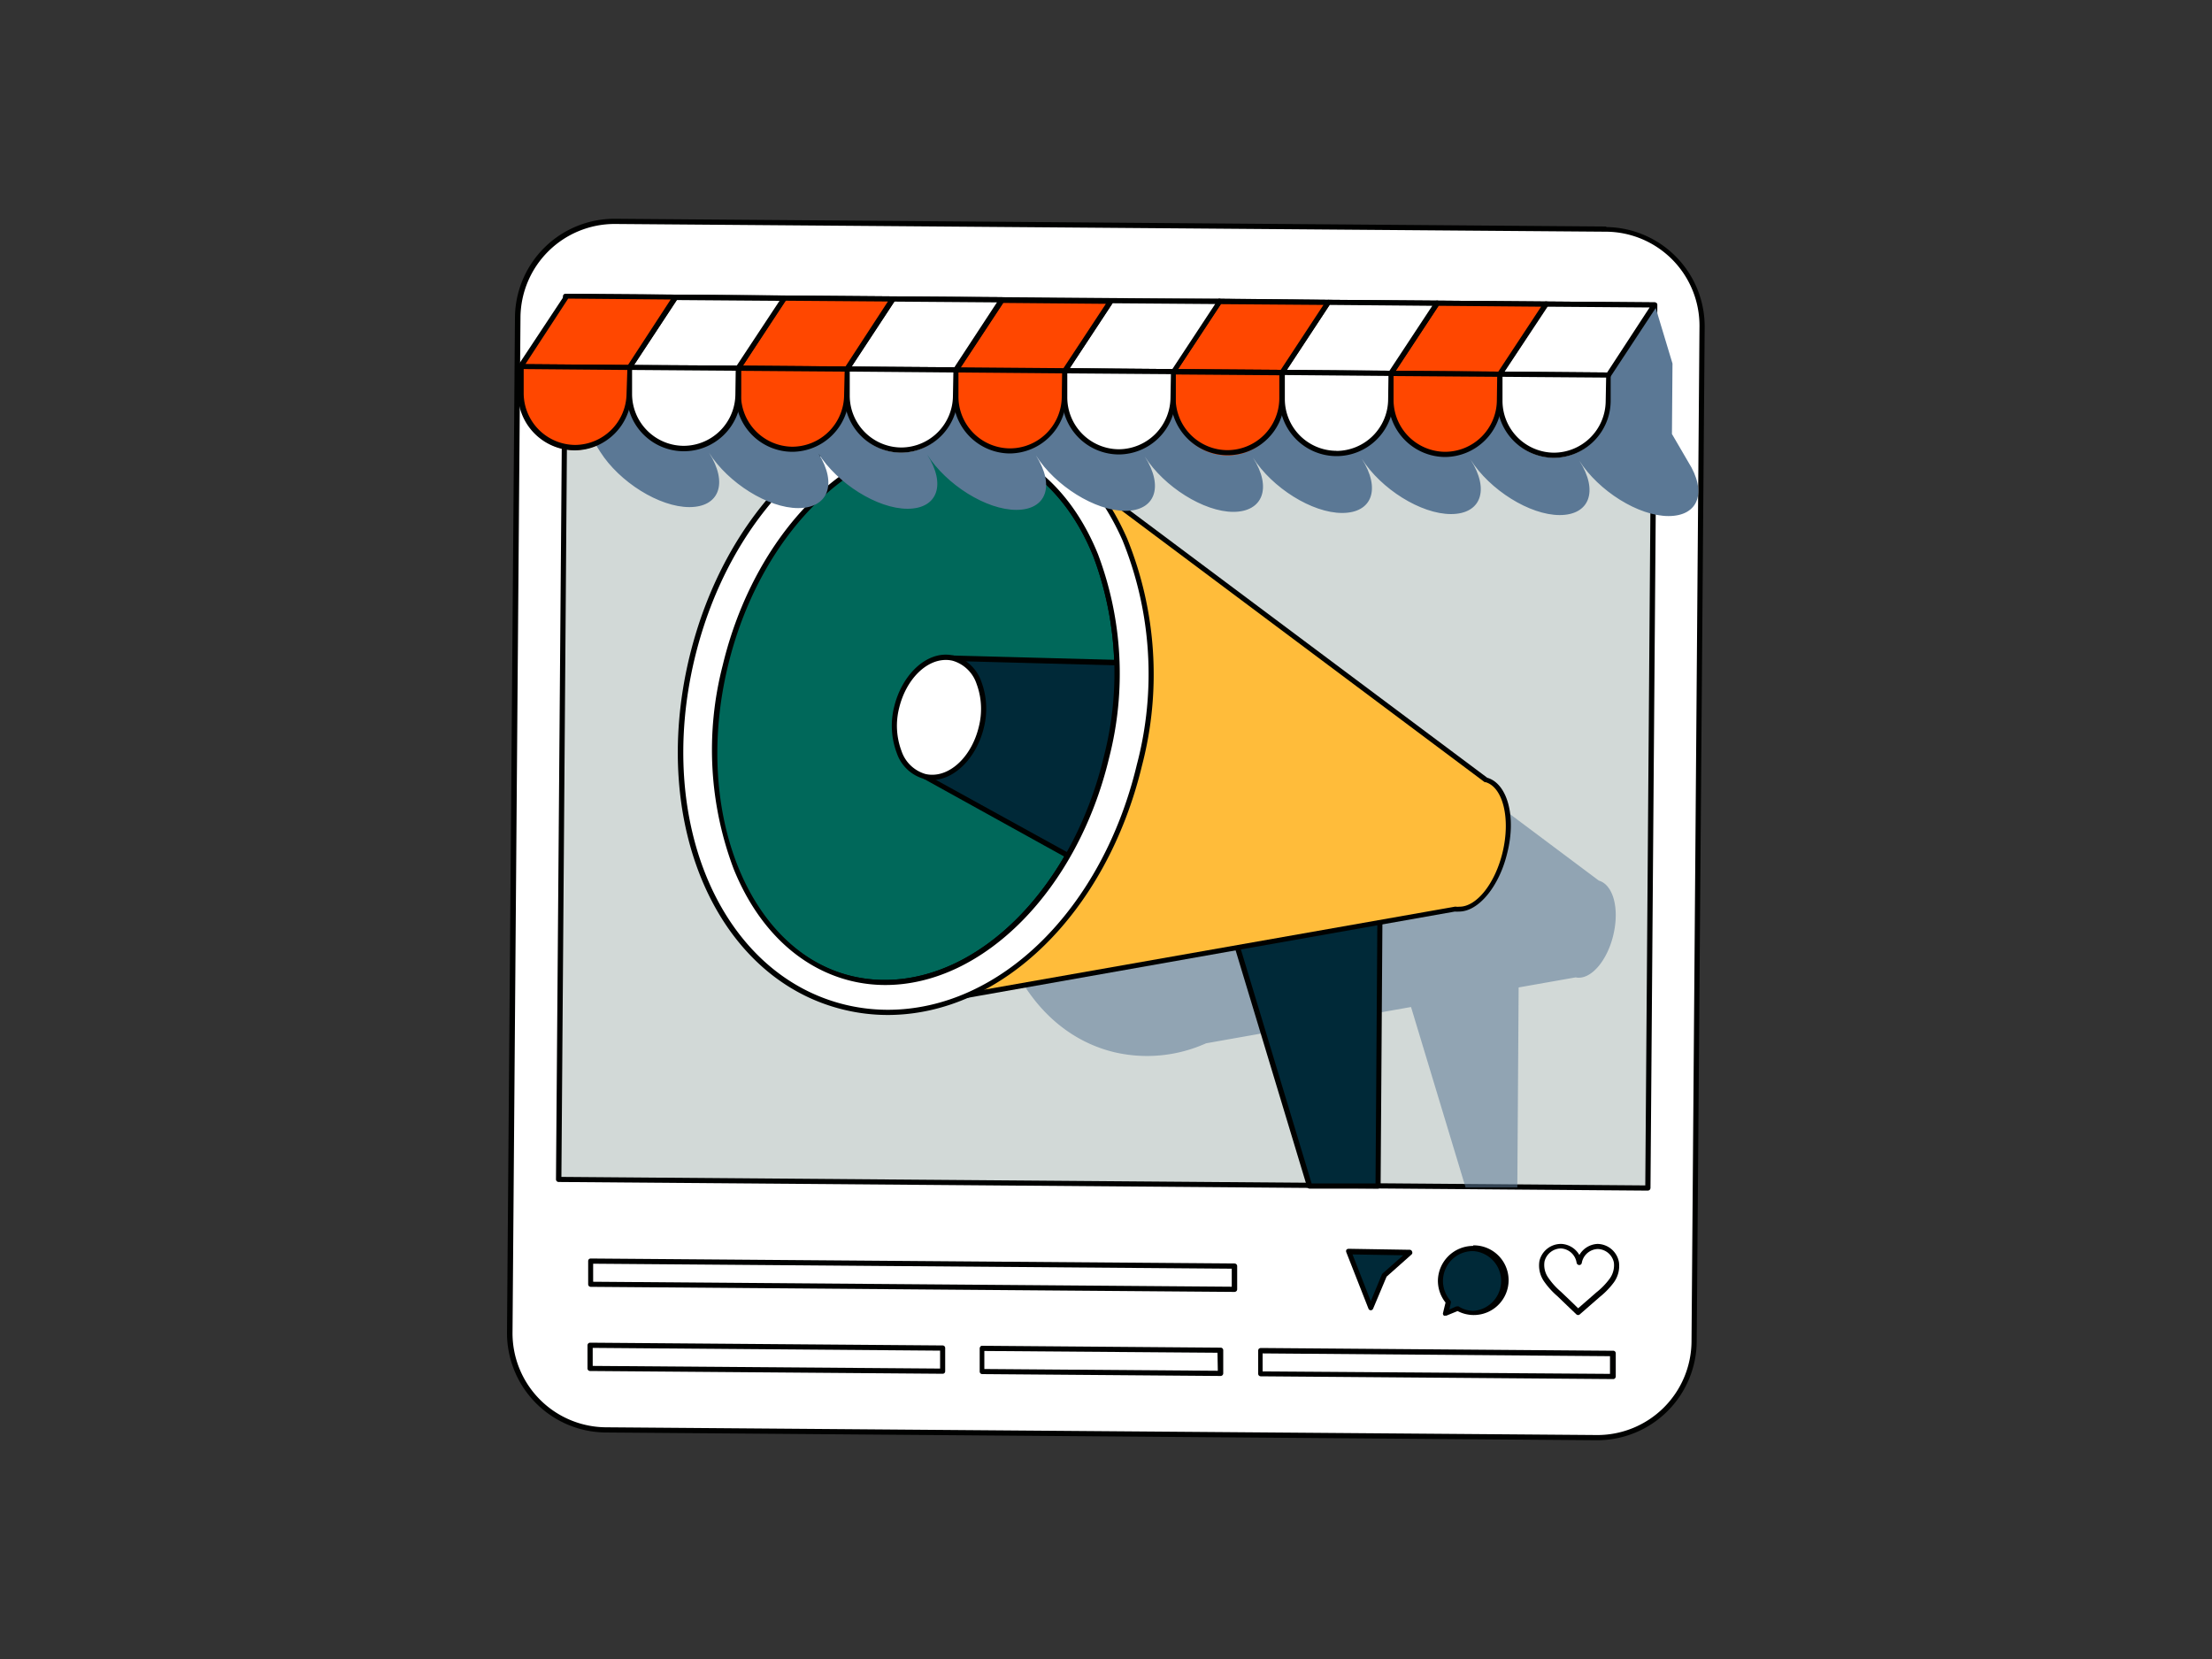 <svg xmlns="http://www.w3.org/2000/svg" viewBox="0 0 200 150" id="digital-marketing"><rect x="0" y="0" width="200" height="150" fill="#333333" stroke="none"/><g data-name="Layer 1"><path fill="#fff" d="M145.23,20.72,55.63,20a8.74,8.74,0,0,0-8.8,8.67l-.73,91.8a8.75,8.75,0,0,0,8.67,8.8l89.6.71a8.74,8.74,0,0,0,8.8-8.67l.73-91.8A8.75,8.75,0,0,0,145.23,20.72Z"></path><path fill="#000100" d="M145.23,20.48l-89.6-.7h-.07a9,9,0,0,0-9,8.9l-.72,91.79a9,9,0,0,0,8.9,9.05l89.6.7h.07a9,9,0,0,0,9-8.9l.72-91.79a9,9,0,0,0-8.9-9Zm7.71,100.84a8.52,8.52,0,0,1-8.5,8.43l-89.66-.7a8.51,8.51,0,0,1-8.44-8.57l.72-91.8a8.52,8.52,0,0,1,8.5-8.43l89.66.7a8.5,8.5,0,0,1,8.44,8.57Z"></path><path fill="#002938" d="M133.23,112.88a3,3,0,0,0-3,2.89,2.88,2.88,0,0,0,.72,2l-.26,1.06,1.06-.46a3,3,0,0,0,1.37.43,2.94,2.94,0,0,0,.1-5.88Z"></path><path fill="#000100" d="M133.18,112.65a3.19,3.19,0,0,0-3.17,3.12,3.15,3.15,0,0,0,.69,2l-.23.95a.23.23,0,0,0,.08.23.21.21,0,0,0,.15,0,.15.15,0,0,0,.09,0l1-.41a3.15,3.15,0,1,0,1.43-5.94Zm-.05,5.87h0a2.55,2.55,0,0,1-1.25-.4.27.27,0,0,0-.12,0l-.09,0-.63.28.14-.6a.23.23,0,0,0-.05-.21,2.7,2.7,0,0,1,2.09-4.47h0a2.71,2.71,0,0,1-.09,5.41Z"></path><polygon fill="#002938" points="123.91 118.28 125.14 115.33 127.44 113.28 121.92 113.19 123.91 118.28"></polygon><path fill="#000100" d="M127.44,113l-5.52-.09a.27.27,0,0,0-.19.1.28.28,0,0,0,0,.22l2,5.09a.23.23,0,0,0,.21.15h0a.24.24,0,0,0,.21-.14l1.22-2.9,2.25-2a.21.21,0,0,0,.06-.25A.23.23,0,0,0,127.44,113ZM125,115.15a.24.24,0,0,0-.06.09l-1,2.41-1.65-4.23,4.58.08Z"></path><path fill="#fff" d="M144.44,112.7a1.78,1.78,0,0,0-1.66,1.44,1.74,1.74,0,0,0-1.61-1.49,1.76,1.76,0,0,0-1.75,1.35,2.32,2.32,0,0,0,.38,1.67A6.91,6.91,0,0,0,141,117c.6.55,1.11,1.08,1.71,1.63.62-.53,1.19-1,1.81-1.58a6.87,6.87,0,0,0,1.22-1.25,2.35,2.35,0,0,0,.43-1.66A1.76,1.76,0,0,0,144.44,112.7Z"></path><path fill="#000100" d="M144.44,112.47h0a2,2,0,0,0-1.64,1,2,2,0,0,0-1.61-1h-.09a2,2,0,0,0-1.91,1.54,2.53,2.53,0,0,0,.41,1.84,7.13,7.13,0,0,0,1.22,1.35l.84.81.87.83a.23.23,0,0,0,.16.06.22.22,0,0,0,.15-.06l1.81-1.58a7.06,7.06,0,0,0,1.26-1.3,2.54,2.54,0,0,0,.47-1.83A2,2,0,0,0,144.44,112.47Zm1.08,3.17a6.43,6.43,0,0,1-1.18,1.21l-1.65,1.44-.7-.68-.86-.82a6.36,6.36,0,0,1-1.13-1.25,2,2,0,0,1-.35-1.49,1.55,1.55,0,0,1,1.45-1.17h.06a1.52,1.52,0,0,1,1.39,1.29.25.25,0,0,0,.23.21.23.23,0,0,0,.24-.2,1.52,1.52,0,0,1,1.45-1.25,1.53,1.53,0,0,1,1.45,1.22A2.06,2.06,0,0,1,145.52,115.64Z"></path><rect width="2.1" height="58.21" x="81.46" y="86.19" fill="#fff" transform="rotate(-89.4 82.715 115.328)"></rect><path fill="#000100" d="M111.62,114.24l-58.21-.45h0a.23.23,0,0,0-.16.06.23.23,0,0,0-.07.17l0,2.1a.23.23,0,0,0,.23.23l58.21.46h0a.28.28,0,0,0,.17-.07.24.24,0,0,0,.07-.16v-2.1A.24.24,0,0,0,111.62,114.24Zm-.25,2.1-57.74-.45v-1.63l57.74.45Z"></path><rect width="2.1" height="31.88" x="68.23" y="106.87" fill="#fff" transform="rotate(-89.55 69.278 122.808)"></rect><path fill="#000100" d="M85.23,121.65l-31.88-.25h0a.24.24,0,0,0-.23.23l0,2.1a.23.23,0,0,0,.23.23l31.88.25h0a.23.23,0,0,0,.16-.06.23.23,0,0,0,.07-.17l0-2.09A.23.23,0,0,0,85.23,121.65ZM85,123.74l-31.41-.24v-1.63l31.41.25Z"></path><rect width="2.1" height="31.88" x="128.83" y="107.34" fill="#fff" transform="rotate(-89.55 129.88 123.283)"></rect><path fill="#000100" d="M145.82,122.13,114,121.88a.35.35,0,0,0-.17.06.28.28,0,0,0-.07.17v2.09a.23.23,0,0,0,.23.24l31.87.25h0a.2.2,0,0,0,.16-.07.24.24,0,0,0,.07-.16l0-2.1A.23.23,0,0,0,145.82,122.13Zm-.25,2.09L114.16,124l0-1.63,31.41.25Z"></path><rect width="2.1" height="21.55" x="98.53" y="112.27" fill="#fff" transform="rotate(-89.55 99.574 123.046)"></rect><path fill="#000100" d="M110.36,121.85l-21.54-.17c-.06,0-.13,0-.17.07a.24.24,0,0,0-.07.16l0,2.1a.23.23,0,0,0,.23.23l21.55.17h0a.24.24,0,0,0,.24-.23v-2.1A.23.23,0,0,0,110.36,121.85Zm-.25,2.09L89,123.78v-1.63l21.08.16Z"></path><rect width="79.84" height="98.49" x="60.14" y="17.86" fill="#d2d9d7" transform="rotate(-89.55 100.062 67.108)"></rect><path fill="#000100" d="M149.62,27.34l-98.49-.78h0a.23.23,0,0,0-.23.24l-.63,79.84a.24.24,0,0,0,.23.23l98.49.78h0a.28.28,0,0,0,.17-.07.29.29,0,0,0,.07-.16l.62-79.85A.23.23,0,0,0,149.62,27.34Zm-.86,79.84-98-.77L51.36,27l98,.77Z"></path><path d="M144.56,79.62,117.71,59.53a13.07,13.07,0,0,0-7.28-4.78C101.86,52.7,93,60,90.31,71.29s1.89,21.8,10.46,23.85a13,13,0,0,0,8.28-.81l18.53-3.28,4.93,16.31,4.68,0,.12-18.08,5.15-.91c1.32.28,2.84-1.43,3.41-3.83S145.86,80,144.56,79.62Z" style="mix-blend-mode:multiply" fill="#5b7895" opacity=".55"></path><polygon fill="#002938" points="118.41 107.25 124.6 107.3 124.78 82.24 110.82 82.13 118.41 107.25"></polygon><path fill="#000100" d="M124.78,82l-14-.11a.25.25,0,0,0-.19.09.26.26,0,0,0,0,.21l7.59,25.12a.24.24,0,0,0,.22.16l6.19,0h0a.24.24,0,0,0,.24-.23L125,82.24A.23.23,0,0,0,124.78,82Zm-.41,25-5.78,0-7.45-24.65,13.4.1Z"></path><path fill="#ffbc3a" d="M134.36,70.54,97.49,43,85.34,90.37l46.24-8.19c1.74.37,3.75-1.9,4.51-5.08S136.09,71,134.36,70.54Z"></path><path fill="#000100" d="M134.47,70.32,97.63,42.77a.22.22,0,0,0-.36.13L85.11,90.31a.21.21,0,0,0,.06.21.21.21,0,0,0,.17.08h0l46.2-8.18a2.34,2.34,0,0,0,.38,0c1.77,0,3.64-2.28,4.36-5.3C137.11,73.84,136.3,70.85,134.47,70.32Zm1.39,6.73c-.67,2.81-2.34,4.93-3.9,4.93a1.84,1.84,0,0,1-.33,0,.14.14,0,0,0-.09,0L85.65,90.07l12-46.72,36.59,27.37a.2.2,0,0,0,.08,0C135.89,71.18,136.59,74,135.86,77.05Z"></path><path fill="#00685a" d="M88.57,40.23c-9.52-2.28-19.81,6.68-23,20S67.51,86.2,77,88.48s19.81-6.68,23-20S98.09,42.5,88.57,40.23Z"></path><path fill="#000100" d="M88.62,40a13,13,0,0,0-3.06-.36c-8.87,0-17.37,8.64-20.22,20.53C62.13,73.6,67.35,86.4,77,88.7a13.13,13.13,0,0,0,3.06.36h0c8.87,0,17.37-8.63,20.22-20.53a30.61,30.61,0,0,0-1-18.41C97.09,44.71,93.3,41.12,88.62,40ZM99.8,68.42C97,80.11,88.69,88.6,80,88.6a12.73,12.73,0,0,1-3-.35C67.71,86,62.64,73.46,65.8,60.28c2.79-11.69,11.11-20.17,19.76-20.17a12.8,12.8,0,0,1,3,.34C93,41.54,96.71,45,98.85,50.3A30.13,30.13,0,0,1,99.8,68.42Z"></path><polygon fill="#002938" points="83.62 70.21 98.56 78.47 103.42 59.96 86.18 59.5 83.62 70.21"></polygon><path fill="#000100" d="M103.43,59.73l-17.24-.46a.22.22,0,0,0-.24.18l-2.56,10.7a.23.23,0,0,0,.12.26l14.94,8.27a.2.2,0,0,0,.11,0l.09,0a.25.25,0,0,0,.14-.16L103.65,60a.24.24,0,0,0,0-.2A.21.21,0,0,0,103.43,59.73Zm-5,18.39-14.52-8,2.47-10.35,16.76.45Z"></path><path fill="#fff" d="M86.18,59.5c-2.11-.5-4.39,1.48-5.1,4.44s.43,5.76,2.54,6.27,4.4-1.48,5.1-4.44S88.29,60,86.18,59.5Z"></path><path fill="#000100" d="M86.24,59.27a3.55,3.55,0,0,0-.73-.08c-2.05,0-4,2-4.66,4.7a7,7,0,0,0,.23,4.19,3.63,3.63,0,0,0,2.49,2.35,2.84,2.84,0,0,0,.72.09h0c2,0,4-2,4.66-4.7a7,7,0,0,0-.22-4.19A3.71,3.71,0,0,0,86.24,59.27Zm2.26,6.44c-.6,2.52-2.38,4.34-4.21,4.34a2.56,2.56,0,0,1-.62-.07,3.23,3.23,0,0,1-2.16-2.08A6.51,6.51,0,0,1,81.3,64c.61-2.51,2.38-4.33,4.21-4.33a2.56,2.56,0,0,1,.62.07,3.23,3.23,0,0,1,2.16,2.07A6.52,6.52,0,0,1,88.5,65.71Z"></path><path fill="#fff" d="M89.19,37.63c-11.34-2.72-23,6.9-26.61,21.88s2.48,28.85,13.83,31.56,23-6.9,26.61-21.88S100.54,40.34,89.19,37.63ZM100,68.47c-3.19,13.33-13.49,22.28-23,20S62.38,73.55,65.57,60.23s13.48-22.28,23-20S103.22,55.15,100,68.47Z"></path><path fill="#000100" d="M88.62,40a13,13,0,0,0-3.05-.36c-8.88,0-17.38,8.63-20.23,20.53a30.53,30.53,0,0,0,1,18.41c2.19,5.41,6,9,10.65,10.12a13.13,13.13,0,0,0,3.06.36c8.87,0,17.38-8.63,20.23-20.53a30.61,30.61,0,0,0-1-18.41C97.09,44.71,93.3,41.12,88.62,40ZM99.8,68.42C97,80.11,88.69,88.6,80,88.6a12.73,12.73,0,0,1-3-.35c-4.53-1.08-8.2-4.58-10.33-9.84a30,30,0,0,1-1-18.13c2.79-11.69,11.11-20.17,19.77-20.17a12.78,12.78,0,0,1,3,.34C93,41.54,96.71,45,98.85,50.3A30.13,30.13,0,0,1,99.8,68.42Z"></path><path fill="#000100" d="M89.25,37.4a16.82,16.82,0,0,0-3.93-.46c-10.35,0-19.8,9.26-23,22.52-3.62,15.11,2.53,29.1,14,31.84a16.83,16.83,0,0,0,3.93.47h0c10.35,0,19.8-9.27,23-22.53a32.65,32.65,0,0,0-1.33-20.53C99.31,42.75,94.8,38.73,89.25,37.4Zm13.54,31.73C99.67,82.19,90.41,91.3,80.28,91.3a16.42,16.42,0,0,1-3.82-.45C65.25,88.16,59.25,74.42,62.8,59.57c3.12-13,12.39-22.17,22.52-22.17a16.42,16.42,0,0,1,3.82.45c5.41,1.3,9.8,5.22,12.35,11A32.14,32.14,0,0,1,102.79,69.13Z"></path><path d="M151.17,39.24l.05-6.37-1.6-5.3-18.07,5.15-9.84-.08-9.84-.08L102,32.49l-9.84-.08-9.83-.08-9.84-.08-9.84-.07-9.82-.08-.07,6.37,1.51,2.38c1.73,2.73,5.34,5,8.06,5s3.51-2.18,1.78-4.91c1.73,2.73,5.34,5,8.06,5S75.72,43.74,74,41c1.73,2.73,5.34,5,8.05,5s3.52-2.17,1.78-4.9c1.74,2.73,5.34,5,8.06,5s3.51-2.18,1.78-4.91c1.73,2.73,5.34,5,8.06,5s3.51-2.18,1.78-4.91c1.73,2.73,5.34,5,8,5s3.52-2.17,1.78-4.9c1.74,2.73,5.34,5,8.06,5s3.51-2.17,1.78-4.9c1.73,2.73,5.34,5,8.06,5s3.51-2.18,1.78-4.91c1.73,2.73,5.34,5,8.05,5s3.52-2.18,1.78-4.91c1.74,2.73,5.34,5,8.06,5s3.51-2.17,1.78-4.9Z" style="mix-blend-mode:multiply" fill="#5b7895"></path><polygon fill="#fff" points="135.6 33.83 145.43 33.91 149.61 27.57 139.77 27.5 135.6 33.83"></polygon><path fill="#000100" d="M149.61,27.34l-9.84-.08h0a.24.24,0,0,0-.2.11L135.4,33.7a.24.24,0,0,0,.19.37l9.84.07h0a.25.25,0,0,0,.2-.1l4.17-6.34a.23.23,0,0,0,0-.24A.24.24,0,0,0,149.61,27.34Zm-4.3,6.34L136,33.6l3.86-5.87,9.29.07Z"></path><path fill="#fff" d="M135.58,36.21a4.92,4.92,0,1,0,9.83.07l0-2.37-9.83-.08Z"></path><path fill="#000100" d="M145.44,33.68l-9.84-.08h0a.23.23,0,0,0-.24.23l0,2.37a5.18,5.18,0,0,0,5.12,5.2h0a5.18,5.18,0,0,0,5.15-5.12l0-2.37A.23.23,0,0,0,145.44,33.68Zm-.26,2.6a4.7,4.7,0,0,1-4.68,4.65v.23l0-.23a4.69,4.69,0,0,1-4.65-4.72l0-2.14,9.37.07Z"></path><polygon fill="#ff4700" points="125.76 33.76 135.6 33.83 139.77 27.5 129.93 27.42 125.76 33.76"></polygon><path fill="#000100" d="M139.77,27.26l-9.83-.08h0a.21.21,0,0,0-.19.11l-4.18,6.34a.25.25,0,0,0,0,.24.24.24,0,0,0,.21.12l9.83.08h0a.21.21,0,0,0,.19-.11L140,27.62a.23.23,0,0,0,0-.24A.24.24,0,0,0,139.77,27.26Zm-4.3,6.34-9.28-.07,3.87-5.88,9.28.08Z"></path><path fill="#ff4700" d="M125.74,36.13a4.92,4.92,0,0,0,9.84.08l0-2.38-9.84-.07Z"></path><path fill="#000100" d="M135.6,33.6l-9.84-.08h0a.23.23,0,0,0-.23.23l0,2.38a5.16,5.16,0,0,0,5.11,5.19h0a5.17,5.17,0,0,0,5.15-5.11l0-2.37a.21.21,0,0,0-.07-.17A.2.2,0,0,0,135.6,33.6Zm-.26,2.6a4.69,4.69,0,0,1-4.68,4.65v.24l0-.24A4.69,4.69,0,0,1,126,36.13L126,34l9.37.07Z"></path><polygon fill="#fff" points="115.92 33.68 125.76 33.76 129.93 27.42 120.1 27.34 115.92 33.68"></polygon><path fill="#000100" d="M129.94,27.18l-9.84-.07a.32.32,0,0,0-.2.1l-4.17,6.34a.23.23,0,0,0,0,.24.23.23,0,0,0,.2.12l9.84.08h0a.24.24,0,0,0,.2-.11l4.17-6.33a.24.24,0,0,0-.19-.37Zm-4.31,6.34-9.28-.07,3.87-5.88,9.28.08Z"></path><path fill="#fff" d="M115.9,36.05a4.92,4.92,0,1,0,9.84.08l0-2.37-9.84-.08Z"></path><path fill="#000100" d="M125.76,33.52l-9.84-.08a.24.24,0,0,0-.23.24l0,2.37a5.16,5.16,0,0,0,5.11,5.19h0A5.16,5.16,0,0,0,126,36.13l0-2.37a.27.27,0,0,0-.06-.17A.28.28,0,0,0,125.76,33.52Zm-.25,2.61a4.69,4.69,0,0,1-4.69,4.64V41l0-.24a4.68,4.68,0,0,1-4.65-4.72V33.91l9.37.08Z"></path><polygon fill="#ff4700" points="106.09 33.6 115.92 33.68 120.1 27.34 110.26 27.26 106.09 33.6"></polygon><path fill="#000100" d="M120.1,27.11,110.26,27h0a.26.26,0,0,0-.2.1l-4.17,6.34a.23.23,0,0,0,0,.24.22.22,0,0,0,.2.12l9.84.08h0a.25.25,0,0,0,.2-.1l4.17-6.34a.23.23,0,0,0,0-.24A.22.22,0,0,0,120.1,27.11Zm-4.3,6.33-9.28-.07,3.86-5.87,9.28.07Z"></path><path fill="#ff4700" d="M106.07,36a4.92,4.92,0,1,0,9.83.08l0-2.37-9.83-.08Z"></path><path fill="#000100" d="M115.92,33.44l-9.83-.07h0a.23.23,0,0,0-.24.23l0,2.37A5.16,5.16,0,0,0,111,41.16h0a5.17,5.17,0,0,0,5.15-5.11l0-2.37a.28.28,0,0,0-.07-.17A.29.29,0,0,0,115.92,33.44Zm-.25,2.61A4.7,4.7,0,0,1,111,40.7v.23l0-.23A4.69,4.69,0,0,1,106.3,36l0-2.14,9.37.07Z"></path><polygon fill="#fff" points="96.25 33.52 106.09 33.6 110.26 27.26 100.42 27.19 96.25 33.52"></polygon><path fill="#000100" d="M110.26,27,100.42,27h0a.21.21,0,0,0-.19.11L96.05,33.4a.24.24,0,0,0,0,.23.23.23,0,0,0,.21.13l9.83.07h0a.22.22,0,0,0,.19-.1l4.18-6.34a.25.25,0,0,0,0-.24A.24.24,0,0,0,110.26,27ZM106,33.37l-9.28-.08,3.87-5.87,9.28.07Z"></path><path fill="#fff" d="M96.23,35.9a4.92,4.92,0,0,0,9.84.07l0-2.37-9.84-.08Z"></path><path fill="#000100" d="M106.09,33.37l-9.84-.08h0a.23.23,0,0,0-.23.23l0,2.37a5.16,5.16,0,0,0,5.11,5.2h0A5.17,5.17,0,0,0,106.3,36l0-2.38a.24.24,0,0,0-.23-.23Zm-.26,2.6a4.7,4.7,0,0,1-4.68,4.65v.23l0-.23a4.69,4.69,0,0,1-4.65-4.72l0-2.14,9.37.07Z"></path><polygon fill="#ff4700" points="86.41 33.45 96.25 33.52 100.42 27.19 90.59 27.11 86.41 33.45"></polygon><path fill="#000100" d="M100.42,27l-9.83-.08a.31.31,0,0,0-.2.11l-4.17,6.34a.23.23,0,0,0,0,.24.24.24,0,0,0,.2.12l9.84.08h0a.24.24,0,0,0,.2-.11l4.17-6.34a.24.24,0,0,0,0-.23A.23.23,0,0,0,100.42,27Zm-4.3,6.34-9.28-.07,3.87-5.88,9.28.08Z"></path><path fill="#ff4700" d="M86.39,35.82a4.92,4.92,0,0,0,9.84.08l0-2.38-9.84-.07Z"></path><path fill="#000100" d="M96.25,33.29l-9.84-.08h0a.24.24,0,0,0-.16.07.2.2,0,0,0-.07.16l0,2.38A5.16,5.16,0,0,0,91.27,41h0a5.16,5.16,0,0,0,5.15-5.11l0-2.37a.24.24,0,0,0-.06-.17A.28.28,0,0,0,96.25,33.29ZM96,35.89a4.69,4.69,0,0,1-4.69,4.65v.24l0-.24a4.68,4.68,0,0,1-4.65-4.72V33.68l9.37.08Z"></path><polygon fill="#fff" points="76.58 33.37 86.41 33.45 90.59 27.11 80.75 27.03 76.58 33.37"></polygon><path fill="#000100" d="M90.59,26.87l-9.84-.07h0a.26.26,0,0,0-.2.1l-4.17,6.34a.23.23,0,0,0,0,.24.24.24,0,0,0,.2.12l9.84.08h0a.24.24,0,0,0,.2-.11l4.17-6.33a.23.23,0,0,0,0-.24A.25.25,0,0,0,90.59,26.87Zm-4.3,6.34L77,33.14l3.86-5.87,9.28.07Z"></path><path fill="#fff" d="M76.56,35.74a4.92,4.92,0,1,0,9.83.08l0-2.37-9.83-.08Z"></path><path fill="#000100" d="M86.41,33.21l-9.83-.07a.39.39,0,0,0-.17.06.28.28,0,0,0-.07.17l0,2.37a5.16,5.16,0,0,0,5.12,5.19h0a5.17,5.17,0,0,0,5.15-5.11l0-2.37A.24.24,0,0,0,86.41,33.21Zm-.25,2.61a4.69,4.69,0,0,1-4.68,4.64v.24l0-.24a4.69,4.69,0,0,1-4.65-4.72l0-2.14,9.37.08Z"></path><polygon fill="#ff4700" points="66.74 33.29 76.58 33.37 80.75 27.03 70.91 26.95 66.74 33.29"></polygon><path fill="#000100" d="M80.75,26.8l-9.84-.08a.24.24,0,0,0-.19.11l-4.18,6.33a.26.26,0,0,0,0,.24.25.25,0,0,0,.21.13l9.83.07h0a.24.24,0,0,0,.19-.1l4.17-6.34a.23.23,0,0,0,0-.24A.26.26,0,0,0,80.75,26.8Zm-4.3,6.33-9.28-.07L71,27.19l9.28.07Z"></path><path fill="#ff4700" d="M66.72,35.66a4.92,4.92,0,1,0,9.84.08l0-2.37-9.84-.08Z"></path><path fill="#000100" d="M76.58,33.14l-9.84-.08h0a.23.23,0,0,0-.23.23l0,2.37a5.14,5.14,0,0,0,5.11,5.19h0a5.16,5.16,0,0,0,5.15-5.11l0-2.37A.23.23,0,0,0,76.58,33.14Zm-.26,2.6a4.7,4.7,0,0,1-4.68,4.65v.23l0-.23A4.69,4.69,0,0,1,67,35.67l0-2.14,9.37.07Z"></path><polygon fill="#fff" points="56.9 33.21 66.74 33.29 70.91 26.95 61.08 26.88 56.9 33.21"></polygon><path fill="#000100" d="M70.91,26.72l-9.83-.08s-.16,0-.2.11l-4.17,6.34a.21.21,0,0,0,0,.23.22.22,0,0,0,.2.13l9.84.08h0a.21.21,0,0,0,.19-.11l4.18-6.34a.25.25,0,0,0,0-.24A.24.24,0,0,0,70.91,26.72Zm-4.3,6.34L57.33,33l3.87-5.87,9.28.07Z"></path><path fill="#fff" d="M56.88,35.59a4.92,4.92,0,0,0,9.84.07l0-2.37-9.84-.08Z"></path><path fill="#000100" d="M66.74,33.06,56.9,33h0a.23.23,0,0,0-.23.23l0,2.37a5.16,5.16,0,0,0,5.11,5.2h0A5.17,5.17,0,0,0,67,35.67l0-2.38a.23.23,0,0,0-.06-.16A.23.23,0,0,0,66.74,33.06Zm-.25,2.6a4.69,4.69,0,0,1-4.69,4.65v.23l0-.23a4.69,4.69,0,0,1-4.65-4.72V33.45l9.37.07Z"></path><polygon fill="#ff4700" points="47.06 33.14 56.9 33.21 61.08 26.88 51.25 26.8 47.06 33.14"></polygon><path fill="#000100" d="M61.08,26.64l-9.83-.07h0a.21.21,0,0,0-.19.1L46.87,33a.23.23,0,0,0,0,.24.24.24,0,0,0,.2.12l9.84.08h0a.24.24,0,0,0,.2-.11L61.27,27a.21.21,0,0,0,0-.23A.23.23,0,0,0,61.08,26.64ZM56.78,33l-9.28-.07L51.37,27l9.27.08Z"></path><path fill="#ff4700" d="M47.05,35.51a4.92,4.92,0,1,0,9.83.08l0-2.38-9.83-.07Z"></path><path fill="#000100" d="M56.9,33l-9.83-.08a.26.26,0,0,0-.17.07.24.24,0,0,0-.07.17l0,2.37a5.16,5.16,0,0,0,5.11,5.19h0a5.17,5.17,0,0,0,5.15-5.11l0-2.37a.26.26,0,0,0-.07-.17A.24.24,0,0,0,56.9,33Zm-.25,2.6A4.69,4.69,0,0,1,52,40.23v.24l0-.24a4.69,4.69,0,0,1-4.65-4.72l0-2.14,9.37.08Z"></path></g></svg>